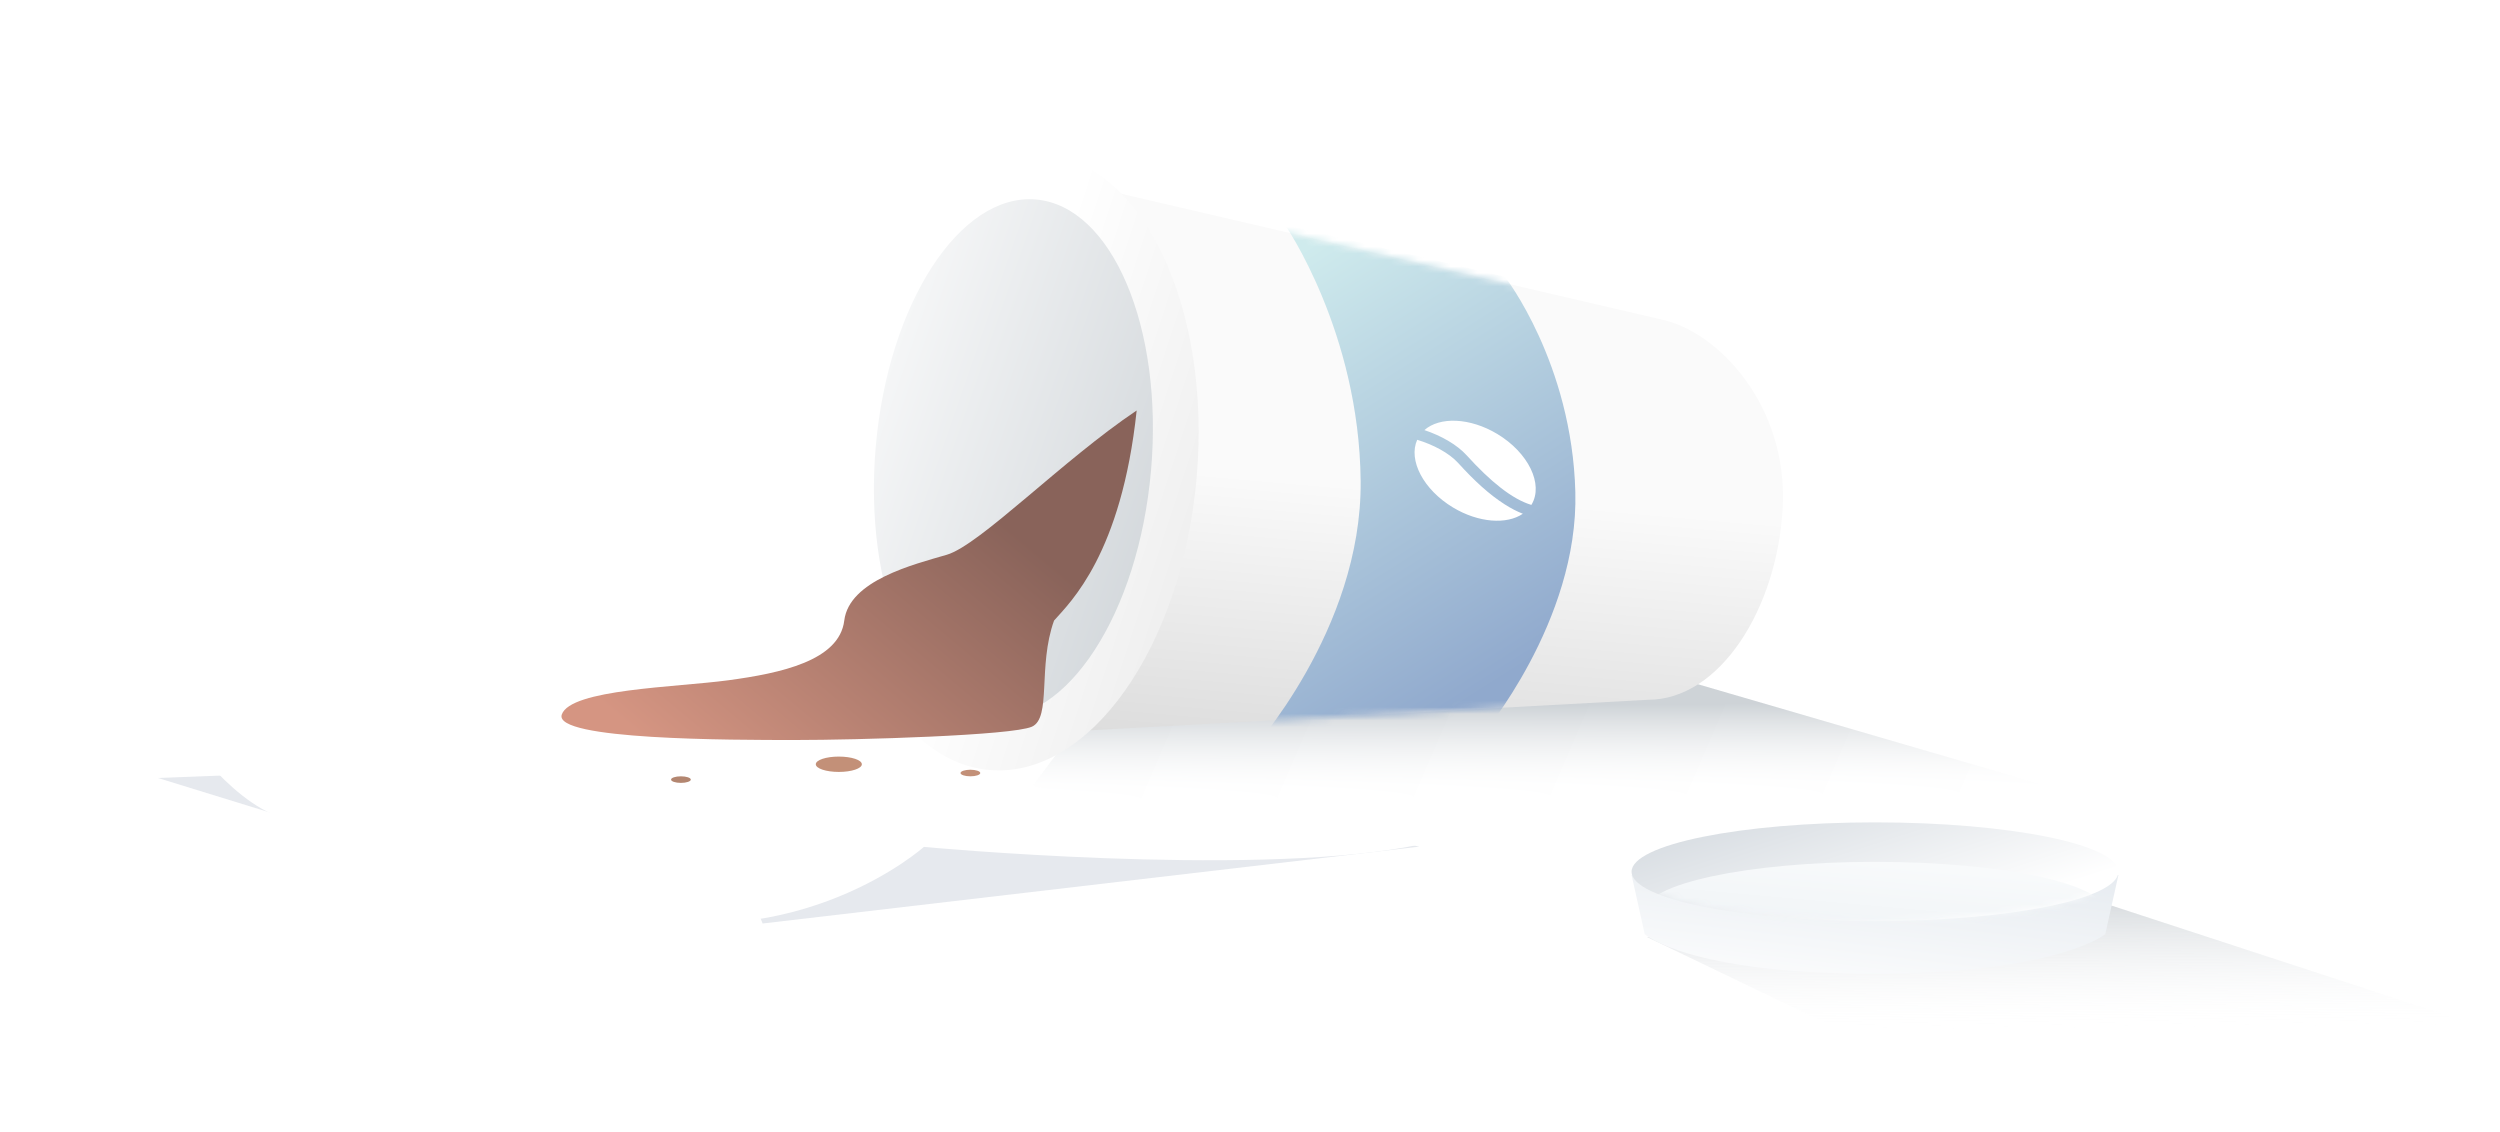 <svg width="380" height="172" viewBox="0 0 380 172" fill="none" xmlns="http://www.w3.org/2000/svg">
<g clip-path="url(#clip0_204_507)">
<path fill-rule="evenodd" clip-rule="evenodd" d="M110 125.713L160.826 117L215.739 128.686L115.918 140.372L110 125.713Z" fill="#8692AC" fill-opacity="0.2" style="mix-blend-mode:multiply"/>
<path fill-rule="evenodd" clip-rule="evenodd" d="M24 118.252L82.344 116L135.344 116.556L51.827 126.832L24 118.252Z" fill="#8692AC" fill-opacity="0.2" style="mix-blend-mode:multiply"/>
<path fill-rule="evenodd" clip-rule="evenodd" d="M27 109.855C27 109.855 34.337 121.584 43.006 124.384C63.097 130.872 79.79 135.686 93.084 138.823C121.63 145.561 140.429 128.73 140.429 128.73C140.429 128.73 189.117 133.295 213.947 128.73C221.537 127.335 245.721 120.741 245.721 120.741L132.226 92C132.226 92 118.071 104.391 102.233 107.507C95.521 108.828 74.55 112.961 49.523 112.961C38.142 112.961 27 109.855 27 109.855Z" fill="white"/>
<path fill-rule="evenodd" clip-rule="evenodd" d="M223.108 138.868L157 119.41L167.472 105.397L254.641 103L310.929 119.41" fill="url(#paint0_linear_204_507)" fill-opacity="0.36" style="mix-blend-mode:multiply"/>
<path fill-rule="evenodd" clip-rule="evenodd" d="M270.973 77.152C271.802 61.729 261.183 50.236 252.252 48.499L157.727 26.5L150.26 111.849L250.529 106.362C261.372 106.362 270.144 92.575 270.973 77.152Z" fill="url(#paint1_linear_204_507)"/>
<mask id="mask0_204_507" style="mask-type:luminance" maskUnits="userSpaceOnUse" x="150" y="26" width="122" height="86">
<path fill-rule="evenodd" clip-rule="evenodd" d="M270.973 77.152C271.802 61.729 261.183 50.236 252.252 48.499L157.727 26.5L150.26 111.849L250.529 106.362C261.372 106.362 270.144 92.575 270.973 77.152Z" fill="white"/>
</mask>
<g mask="url(#mask0_204_507)">
<path fill-rule="evenodd" clip-rule="evenodd" d="M195.32 34.176L228.745 42.061C228.745 42.061 238.942 55.15 239.452 74.803C239.961 94.457 225.229 111.824 225.229 111.824L190.014 114.339C190.014 114.339 207.024 95.828 206.819 73.136C206.614 50.445 195.32 34.176 195.32 34.176Z" fill="url(#paint2_linear_204_507)"/>
</g>
<path fill-rule="evenodd" clip-rule="evenodd" d="M232.766 76.746C232.776 76.731 232.785 76.716 232.794 76.701C234.649 73.613 232.315 68.805 227.581 65.96C223.442 63.473 218.839 63.311 216.507 65.373C219.001 66.208 221.424 67.546 222.941 69.218C226.533 73.174 229.842 75.869 232.766 76.746ZM231.471 78.09C230.575 77.741 229.657 77.263 228.722 76.667C226.338 75.147 224.076 73.055 221.654 70.387C220.235 68.824 217.812 67.576 215.415 66.849C214.022 69.938 216.353 74.431 220.863 77.141C224.742 79.471 229.028 79.76 231.471 78.09Z" fill="white"/>
<ellipse cx="154.492" cy="70.218" rx="27.5" ry="47" transform="rotate(5 154.492 70.218)" fill="url(#paint3_linear_204_507)"/>
<ellipse cx="154.037" cy="69.676" rx="21" ry="39.5" transform="rotate(5 154.037 69.676)" fill="url(#paint4_linear_204_507)"/>
<g filter="url(#filter0_d_204_507)">
<path fill-rule="evenodd" clip-rule="evenodd" d="M174.775 72.393C163.548 79.91 150.946 92.852 145.908 94.326C140.871 95.799 131.077 98.215 130.327 104.328C129.577 110.441 120.647 112.328 112.706 113.401C104.765 114.474 88.718 114.739 87.39 118.61C86.062 122.481 113.234 122.481 122.863 122.481C132.491 122.481 155.828 121.795 158.841 120.461C161.854 119.127 159.716 111.266 162.215 104.328C164.713 101.513 172.449 94.217 174.775 72.393Z" fill="url(#paint5_linear_204_507)"/>
</g>
<ellipse cx="127.5" cy="116.167" rx="3.5" ry="1.167" fill="#C39078"/>
<ellipse cx="147.5" cy="117.5" rx="1.5" ry="0.5" fill="#C39078"/>
<ellipse cx="103.5" cy="118.5" rx="1.5" ry="0.5" fill="#B38670"/>
<path fill-rule="evenodd" clip-rule="evenodd" d="M328.092 179.834L250.333 142.43L315.76 141.43L319.818 137.278L402.252 164.232" fill="url(#paint6_linear_204_507)" fill-opacity="0.36" style="mix-blend-mode:multiply"/>
<path fill-rule="evenodd" clip-rule="evenodd" d="M248 133H322L320 142C320 142 312.684 148 284.644 148C256.603 148 250 142 250 142L248 133Z" fill="url(#paint7_linear_204_507)"/>
<ellipse cx="285" cy="132.5" rx="37" ry="7.5" fill="url(#paint8_linear_204_507)"/>
<mask id="mask1_204_507" style="mask-type:luminance" maskUnits="userSpaceOnUse" x="248" y="125" width="74" height="15">
<ellipse cx="285" cy="132.5" rx="37" ry="7.5" fill="white"/>
</mask>
<g mask="url(#mask1_204_507)">
<ellipse cx="285" cy="138.5" rx="35" ry="7.5" fill="url(#paint9_linear_204_507)"/>
</g>
</g>
<defs>
<filter id="filter0_d_204_507" x="70.343" y="47.393" width="117.432" height="80.089" filterUnits="userSpaceOnUse" color-interpolation-filters="sRGB">
<feFlood flood-opacity="0" result="BackgroundImageFix"/>
<feColorMatrix in="SourceAlpha" type="matrix" values="0 0 0 0 0 0 0 0 0 0 0 0 0 0 0 0 0 0 127 0" result="hardAlpha"/>
<feOffset dx="-2" dy="-10"/>
<feGaussianBlur stdDeviation="7.5"/>
<feColorMatrix type="matrix" values="0 0 0 0 0.808 0 0 0 0 0.847 0 0 0 0 0.864 0 0 0 0.485 0"/>
<feBlend mode="normal" in2="BackgroundImageFix" result="effect1_dropShadow_204_507"/>
<feBlend mode="normal" in="SourceGraphic" in2="effect1_dropShadow_204_507" result="shape"/>
</filter>
<linearGradient id="paint0_linear_204_507" x1="274.774" y1="120.717" x2="274.673" y2="106.948" gradientUnits="userSpaceOnUse">
<stop stop-color="white" stop-opacity="0.01"/>
<stop offset="1" stop-color="#788590"/>
</linearGradient>
<linearGradient id="paint1_linear_204_507" x1="187.691" y1="72.122" x2="183.279" y2="122.545" gradientUnits="userSpaceOnUse">
<stop stop-color="#FAFAFA"/>
<stop offset="1" stop-color="#D6D6D6"/>
</linearGradient>
<linearGradient id="paint2_linear_204_507" x1="187.834" y1="44.407" x2="226.018" y2="104.698" gradientUnits="userSpaceOnUse">
<stop stop-color="#CFEBED"/>
<stop offset="1" stop-color="#90A9CD"/>
</linearGradient>
<linearGradient id="paint3_linear_204_507" x1="255.236" y1="4.285" x2="170.474" y2="-15.429" gradientUnits="userSpaceOnUse">
<stop stop-color="#D6D6D6"/>
<stop offset="1" stop-color="white"/>
</linearGradient>
<linearGradient id="paint4_linear_204_507" x1="110.479" y1="91.892" x2="174.986" y2="108.104" gradientUnits="userSpaceOnUse">
<stop stop-color="white"/>
<stop offset="1" stop-color="#D0D5D9"/>
</linearGradient>
<linearGradient id="paint5_linear_204_507" x1="122.011" y1="140.751" x2="160.567" y2="94.623" gradientUnits="userSpaceOnUse">
<stop stop-color="#D59582"/>
<stop offset="1" stop-color="#89635A"/>
</linearGradient>
<linearGradient id="paint6_linear_204_507" x1="356.826" y1="155.973" x2="356.648" y2="134.517" gradientUnits="userSpaceOnUse">
<stop stop-color="white" stop-opacity="0.01"/>
<stop offset="1" stop-color="#788590"/>
</linearGradient>
<linearGradient id="paint7_linear_204_507" x1="272.356" y1="121.334" x2="268.522" y2="153.335" gradientUnits="userSpaceOnUse">
<stop stop-color="#E1E7ED"/>
<stop offset="1" stop-color="white"/>
</linearGradient>
<linearGradient id="paint8_linear_204_507" x1="330.612" y1="129.16" x2="321.559" y2="100.998" gradientUnits="userSpaceOnUse">
<stop stop-color="white"/>
<stop offset="1" stop-color="#D2D8DE"/>
</linearGradient>
<linearGradient id="paint9_linear_204_507" x1="258.475" y1="128.599" x2="257.273" y2="141.886" gradientUnits="userSpaceOnUse">
<stop stop-color="#F8FAFB"/>
<stop offset="1" stop-color="#EFF3F6"/>
</linearGradient>
<clipPath id="clip0_204_507">
<rect width="380" height="172" fill="white"/>
</clipPath>
</defs>
</svg>
